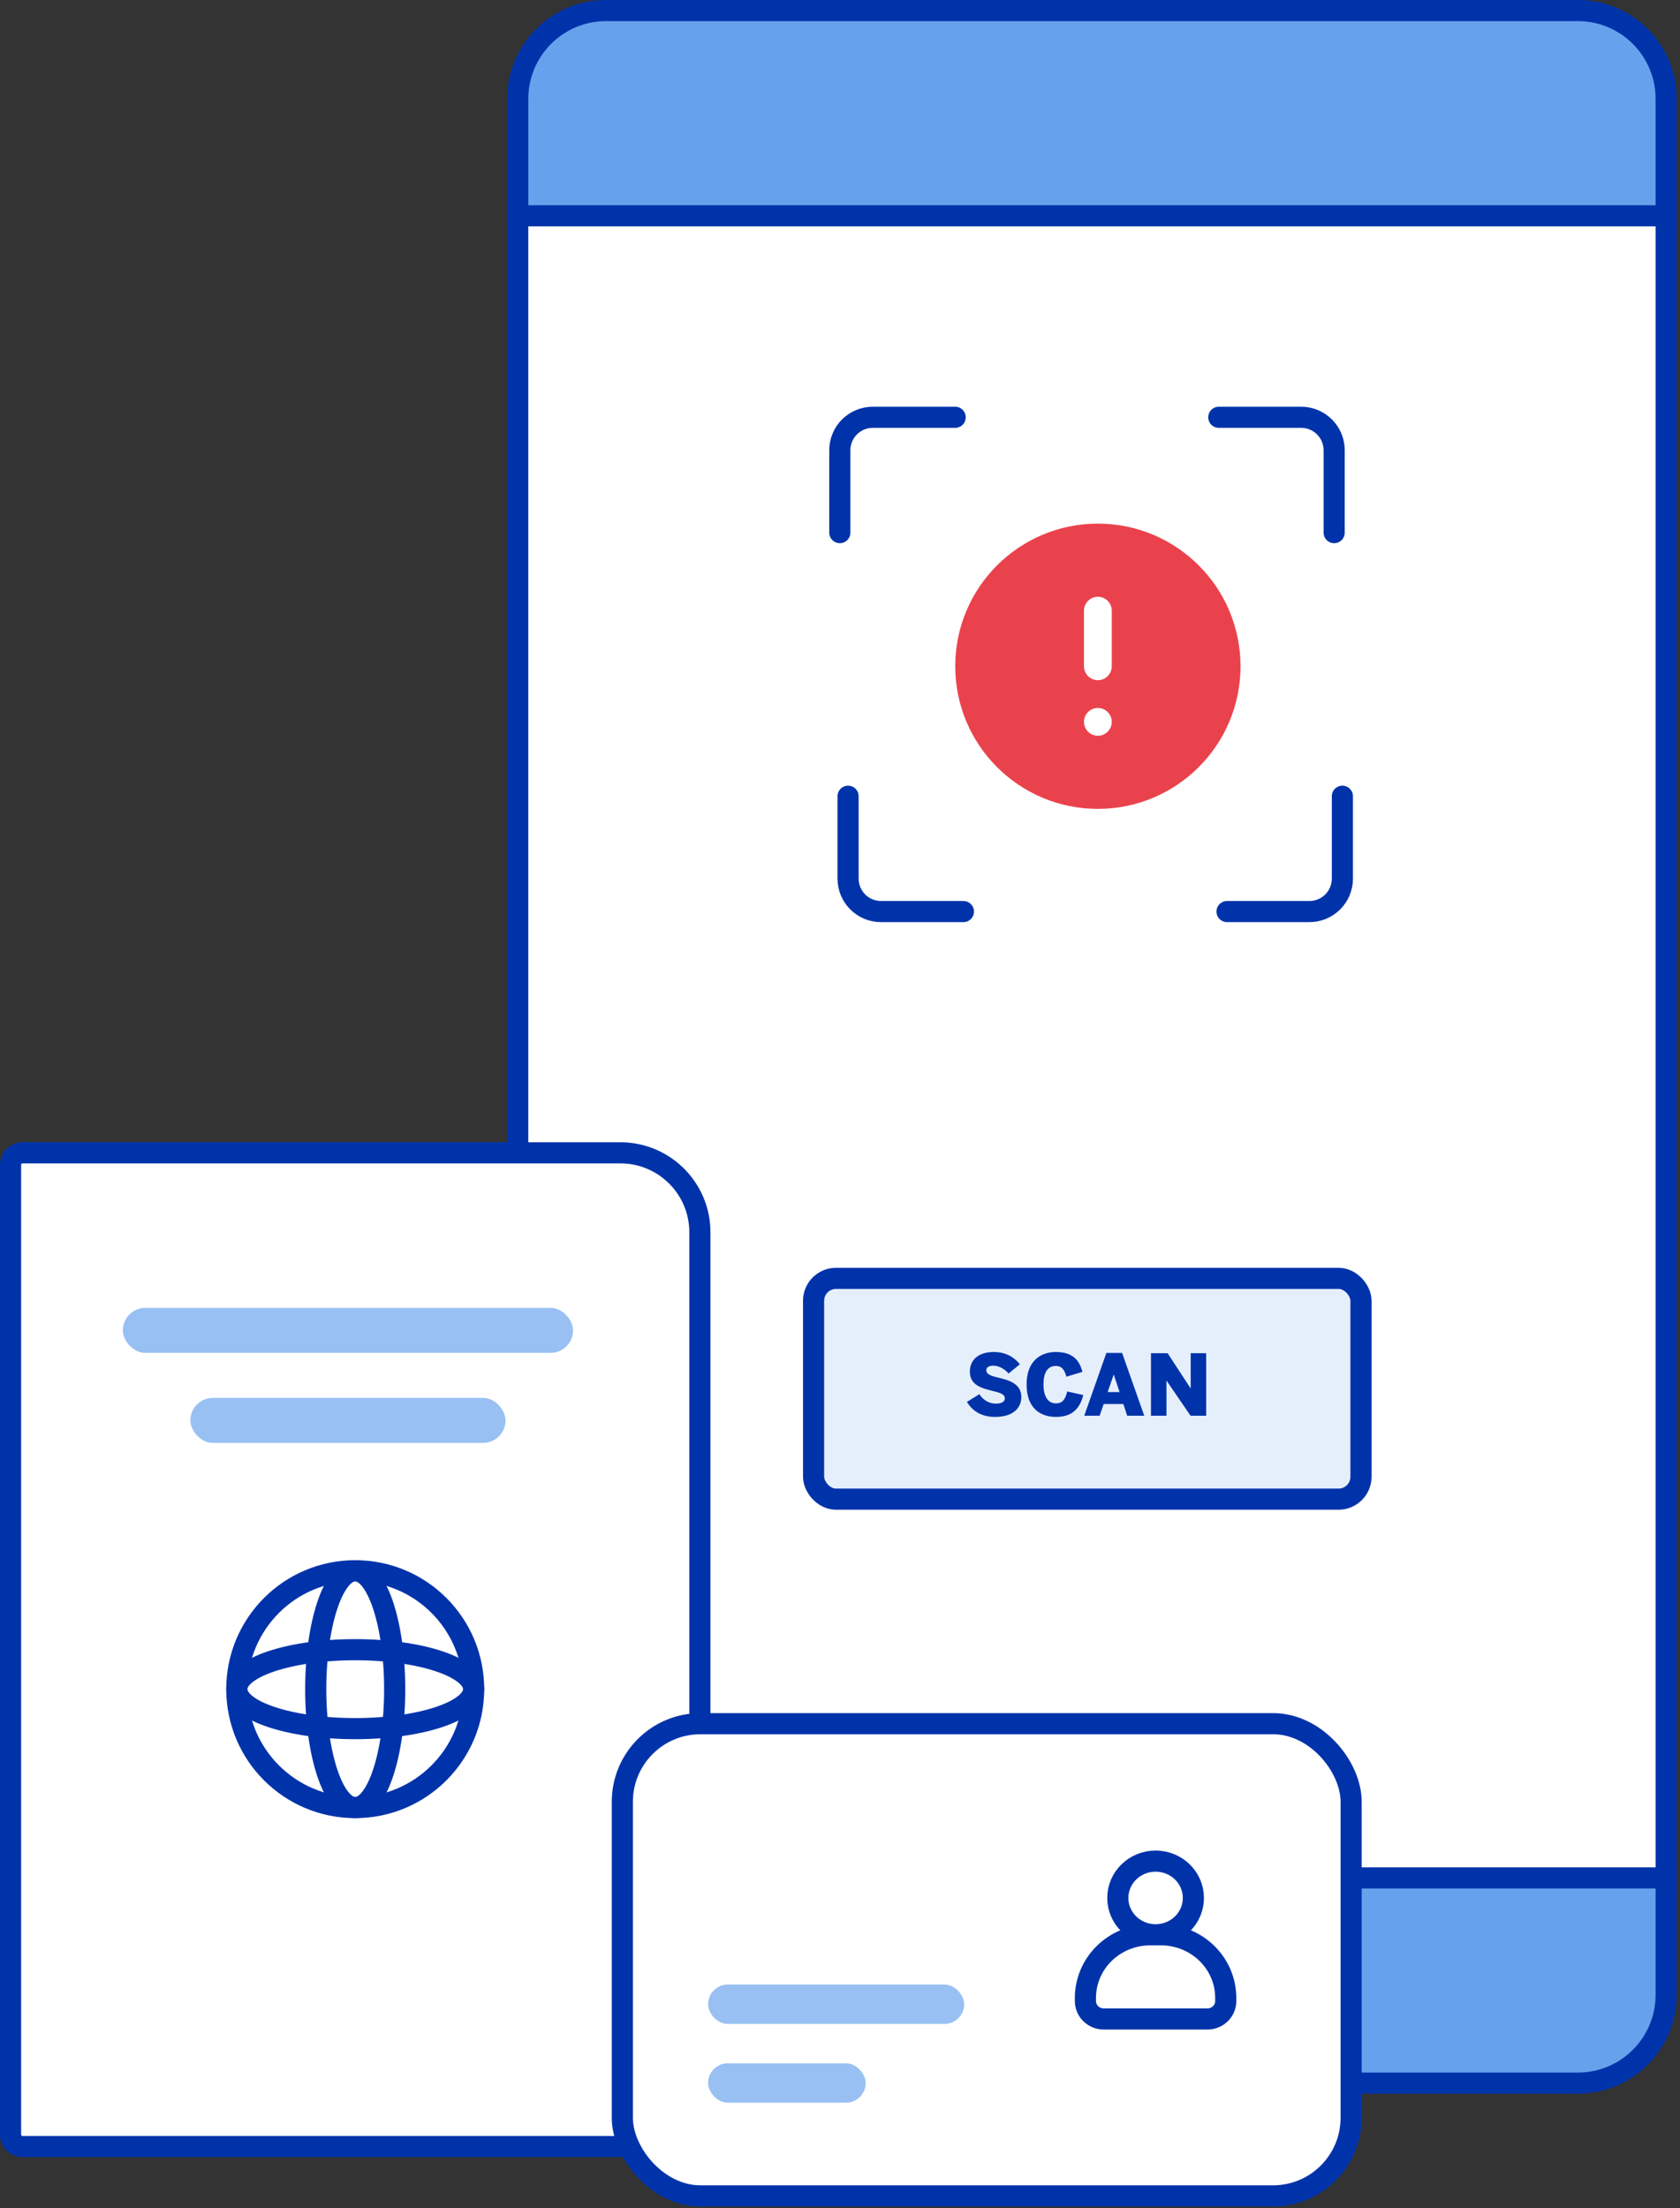 <svg width="159" height="209" viewBox="0 0 159 209" fill="none" xmlns="http://www.w3.org/2000/svg">
<rect x="0" y="0" width="159" height="209" fill="#333333" stroke="none"/>
<rect x="49" y="19.745" width="108.69" height="158.679" fill="white" stroke="#0033AA" stroke-width="2"/>
<path d="M49 9.357C49 4.741 52.741 1 57.357 1H149.333C153.948 1 157.69 4.741 157.69 9.357V20.424H49V9.357Z" fill="#66A1ED" stroke="#0033AA" stroke-width="2"/>
<path d="M49 177.747H157.69V188.814C157.69 193.43 153.948 197.171 149.333 197.171H57.357C52.741 197.171 49 193.43 49 188.814V177.747Z" fill="#66A1ED" stroke="#0033AA" stroke-width="2"/>
<mask id="path-4-inside-1_3591_7354" fill="white">
<rect x="89.062" y="8.928" width="28.565" height="3.571" rx="1.559"/>
</mask>
<rect x="89.062" y="8.928" width="28.565" height="3.571" rx="1.559" fill="#0033AA" stroke="#0033AA" stroke-width="3.571" mask="url(#path-4-inside-1_3591_7354)"/>
<rect x="77" y="121" width="51.807" height="20.897" rx="2.119" fill="#E5EFFC" stroke="#0033AA" stroke-width="2"/>
<path d="M94.173 134.112C92.821 134.112 92.013 133.504 91.509 132.696L92.693 131.96C93.045 132.528 93.629 132.856 94.245 132.856C94.733 132.856 95.101 132.712 95.101 132.344C95.101 131.968 94.629 131.824 94.045 131.68C93.077 131.432 91.789 131.184 91.789 129.84C91.789 128.632 92.701 127.968 94.045 127.968C95.301 127.968 96.053 128.552 96.525 129.128L95.453 130.008C95.125 129.608 94.549 129.264 94.037 129.264C93.581 129.264 93.349 129.416 93.349 129.696C93.349 130.088 93.813 130.232 94.397 130.376C95.365 130.608 96.661 130.904 96.661 132.232C96.661 133.176 95.997 134.112 94.173 134.112ZM99.935 134.112C98.375 134.112 97.159 133.208 97.159 131.04C97.159 128.872 98.431 127.968 99.935 127.968C101.551 127.968 102.191 128.8 102.439 129.856L100.927 130.304C100.767 129.736 100.543 129.288 99.927 129.288C99.135 129.288 98.759 129.936 98.759 131.04C98.759 132.128 99.151 132.832 99.943 132.832C100.567 132.832 100.823 132.44 101.007 131.704L102.519 132.04C102.231 133.24 101.551 134.112 99.935 134.112ZM105.399 130.12L104.831 131.76H105.959L105.415 130.12H105.399ZM104.071 134H102.615L104.711 128.056H106.199L108.295 134H106.679L106.319 132.896H104.455L104.071 134ZM110.395 134H108.931V128.08H110.507L112.675 131.4H112.691V128.08H114.155V134H112.675L110.411 130.688H110.395V134Z" fill="#0033AA"/>
<path d="M1 110.248C1 109.623 1.506 109.117 2.13 109.117H58.718C62.872 109.117 66.239 112.485 66.239 116.639V195.651C66.239 199.806 62.872 203.173 58.718 203.173H2.13C1.506 203.173 1 202.667 1 202.043V110.248Z" fill="white" stroke="#0033AA" stroke-width="2"/>
<rect x="11.626" y="123.791" width="42.608" height="4.261" rx="2.13" fill="#99C0F3"/>
<rect x="18.018" y="132.312" width="29.826" height="4.261" rx="2.13" fill="#99C0F3"/>
<circle cx="33.619" cy="159.881" r="11.207" stroke="#0033AA" stroke-width="2" stroke-linecap="round"/>
<ellipse cx="33.619" cy="159.881" rx="11.207" ry="3.736" stroke="#0033AA" stroke-width="2" stroke-linecap="round"/>
<ellipse cx="33.618" cy="159.881" rx="3.736" ry="11.207" stroke="#0033AA" stroke-width="2" stroke-linecap="round"/>
<rect x="58.9" y="163.149" width="68.975" height="44.694" rx="7.389" fill="white" stroke="#0033AA" stroke-width="2"/>
<mask id="path-14-inside-2_3591_7354" fill="white">
<rect x="67.018" y="170.128" width="17.709" height="10.253" rx="1.864"/>
</mask>
<rect x="67.018" y="170.128" width="17.709" height="10.253" rx="1.864" fill="#CCE0F9" stroke="#0033AA" stroke-width="4" mask="url(#path-14-inside-2_3591_7354)"/>
<mask id="path-15-inside-3_3591_7354" fill="white">
<rect x="97.775" y="170.128" width="22.369" height="22.369" rx="1.864"/>
</mask>
<rect x="97.775" y="170.128" width="22.369" height="22.369" rx="1.864" fill="white" stroke="#0033AA" stroke-width="4" mask="url(#path-15-inside-3_3591_7354)"/>
<rect x="67.018" y="187.838" width="24.233" height="3.728" rx="1.864" fill="#99C0F3"/>
<rect x="67.018" y="195.294" width="14.913" height="3.728" rx="1.864" fill="#99C0F3"/>
<path d="M108.857 183.13H109.878C111.504 183.13 113.063 183.759 114.213 184.88C115.363 186.001 116.008 187.521 116.008 189.107V189.405C116.008 189.854 115.825 190.285 115.5 190.603C115.174 190.92 114.732 191.099 114.272 191.099H104.463C104.003 191.099 103.561 190.92 103.235 190.603C102.91 190.285 102.727 189.854 102.727 189.405V189.107C102.727 187.521 103.372 186.001 104.522 184.88C105.672 183.759 107.231 183.13 108.857 183.13V183.13Z" stroke="#0033AA" stroke-width="2" stroke-linecap="round" stroke-linejoin="round"/>
<path d="M109.369 183.13C111.344 183.13 112.945 181.569 112.945 179.644C112.945 177.718 111.344 176.157 109.369 176.157C107.394 176.157 105.793 177.718 105.793 179.644C105.793 181.569 107.394 183.13 109.369 183.13Z" fill="white" stroke="#0033AA" stroke-width="2" stroke-linecap="round" stroke-linejoin="round"/>
<path d="M126.268 50.413L126.268 42.616C126.268 40.894 124.871 39.497 123.149 39.497L115.351 39.497" stroke="#0033AA" stroke-width="2" stroke-linecap="round"/>
<path d="M90.4 39.497H82.602C80.88 39.497 79.483 40.894 79.483 42.616V50.413" stroke="#0033AA" stroke-width="2" stroke-linecap="round"/>
<path d="M116.131 86.281L123.928 86.281C125.65 86.281 127.047 84.885 127.047 83.162L127.047 75.365" stroke="#0033AA" stroke-width="2" stroke-linecap="round"/>
<path d="M80.264 75.365L80.264 83.162C80.264 84.885 81.66 86.281 83.383 86.281L91.18 86.281" stroke="#0033AA" stroke-width="2" stroke-linecap="round"/>
<path d="M103.906 75.562C110.81 75.562 116.406 69.966 116.406 63.062C116.406 56.159 110.81 50.562 103.906 50.562C97.003 50.562 91.406 56.159 91.406 63.062C91.406 69.966 97.003 75.562 103.906 75.562Z" fill="#EA424C" stroke="#EA424C" stroke-width="2" stroke-linecap="round" stroke-linejoin="round"/>
<path d="M105.221 63.063V57.8C105.221 57.074 104.632 56.484 103.906 56.484C103.179 56.484 102.59 57.074 102.59 57.8V63.063C102.59 63.79 103.179 64.379 103.906 64.379C104.632 64.379 105.221 63.79 105.221 63.063Z" fill="white"/>
<path d="M103.906 69.641C104.632 69.641 105.221 69.052 105.221 68.326C105.221 67.599 104.632 67.01 103.906 67.01C103.179 67.01 102.59 67.599 102.59 68.326C102.59 69.052 103.179 69.641 103.906 69.641Z" fill="white"/>
</svg>

